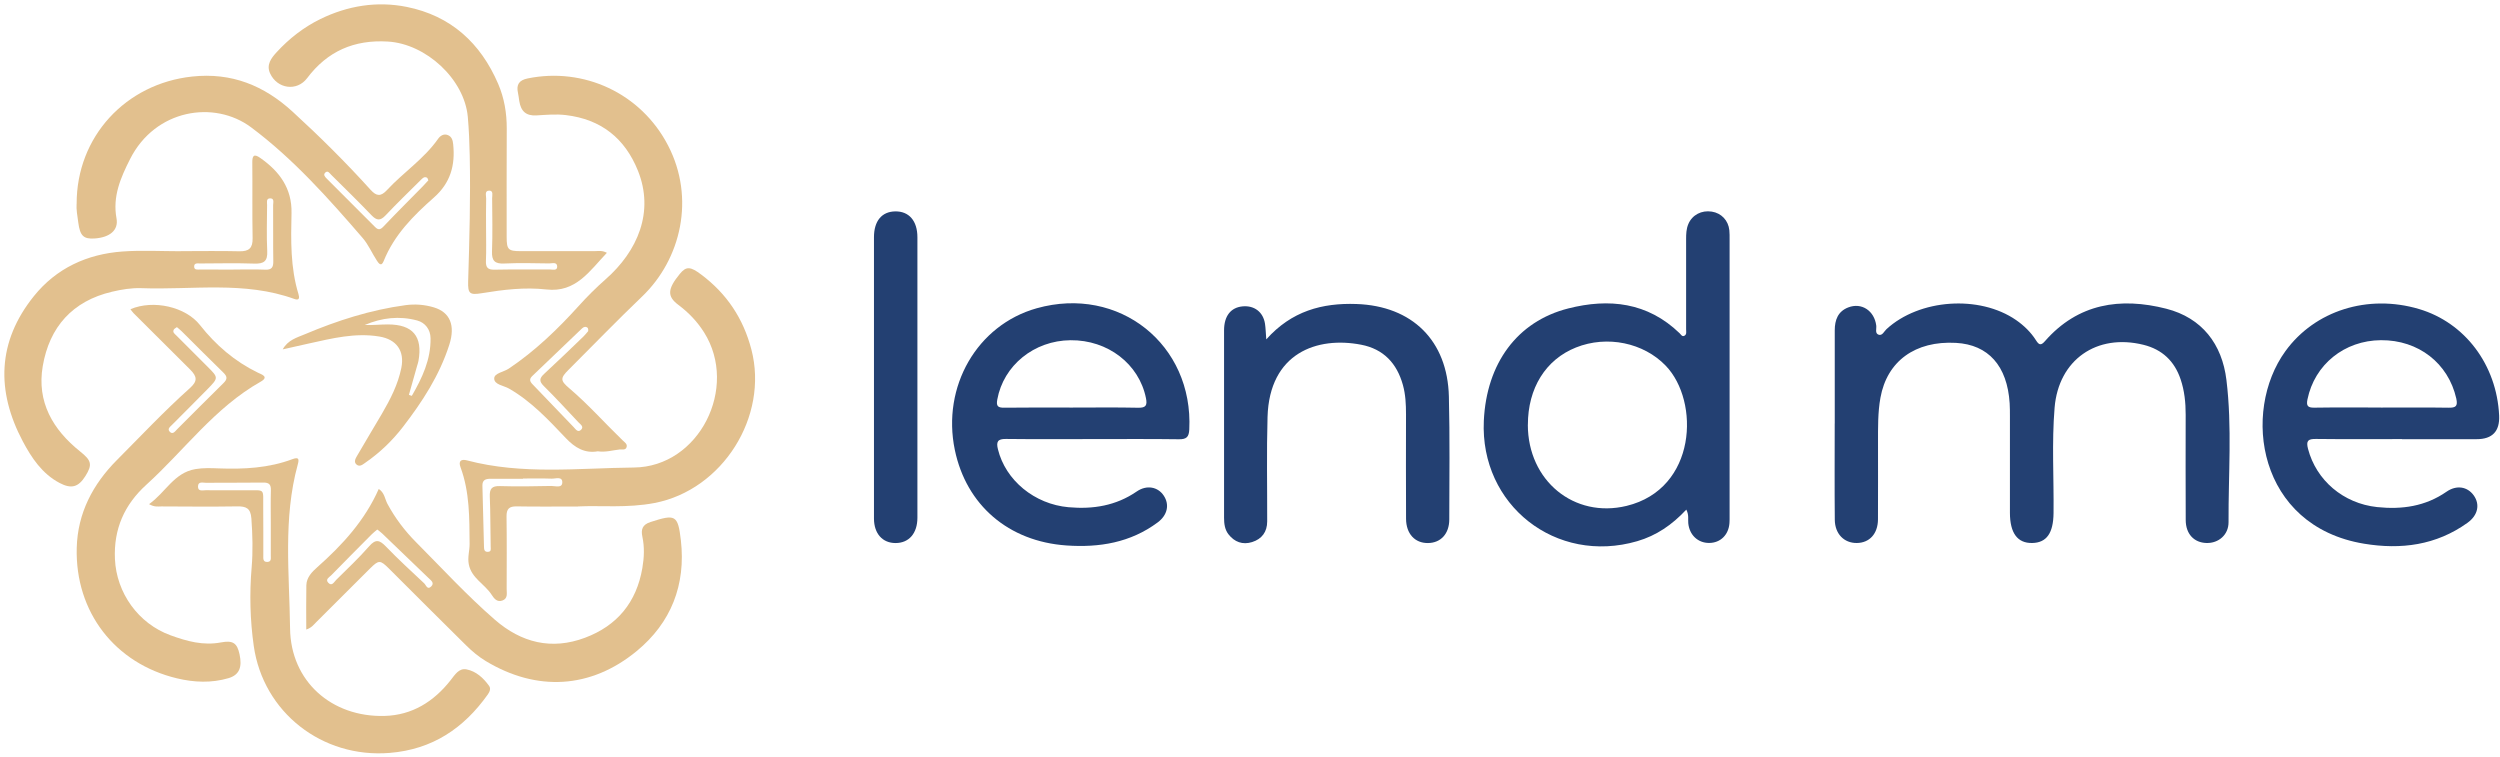 <svg width="568" height="172" viewBox="0 0 568 172" fill="none" xmlns="http://www.w3.org/2000/svg">
<path d="M17.414 46.32C17.374 31.04 28.584 19 43.664 17.39C52.654 16.43 59.994 19.44 66.474 25.37C72.644 31.02 78.584 36.91 84.194 43.12C85.544 44.61 86.514 44.71 87.934 43.17C91.654 39.16 96.344 36.1 99.544 31.53C100.014 30.86 100.834 30.3 101.774 30.7C102.654 31.07 102.874 31.87 102.964 32.79C103.454 37.54 102.354 41.56 98.584 44.88C93.934 48.98 89.544 53.38 87.164 59.33C86.604 60.73 85.984 59.76 85.604 59.18C84.504 57.5 83.704 55.58 82.404 54.08C74.604 45.04 66.594 36.05 57.054 28.93C48.664 22.67 35.264 24.82 29.554 36.14C27.414 40.38 25.544 44.62 26.474 49.64C26.964 52.32 24.914 53.94 21.534 54.18C18.984 54.36 18.194 53.58 17.794 50.63C17.584 49.09 17.304 47.57 17.404 46.3L17.414 46.32ZM97.324 40.98C97.204 40.73 97.164 40.45 97.014 40.37C96.394 40.04 96.004 40.5 95.624 40.87C92.934 43.54 90.204 46.18 87.604 48.93C86.404 50.21 85.584 50.13 84.404 48.9C81.404 45.77 78.304 42.74 75.224 39.69C74.884 39.35 74.484 38.66 73.904 39.21C73.374 39.71 73.854 40.2 74.244 40.59C77.904 44.26 81.574 47.92 85.234 51.59C85.944 52.3 86.414 52.21 87.124 51.47C90.054 48.38 93.064 45.38 96.044 42.35C96.474 41.91 96.874 41.45 97.324 40.97V40.98Z" fill="#E2C08E"/>
<path d="M69.584 143.04C69.584 139.46 69.534 136.21 69.603 132.97C69.644 131.2 70.883 129.93 72.064 128.89C77.784 123.82 82.874 118.28 86.053 111.09C87.383 111.96 87.444 113.39 88.034 114.49C89.773 117.72 91.984 120.63 94.543 123.2C100.443 129.13 106.103 135.31 112.433 140.8C118.443 146.02 125.313 147.75 132.903 144.9C140.223 142.16 144.613 136.85 145.943 129.06C146.353 126.66 146.453 124.31 145.943 121.92C145.613 120.33 145.903 119.21 147.803 118.6C153.423 116.79 154.023 116.94 154.693 122.74C155.853 132.87 152.473 141.49 144.663 147.92C134.193 156.54 121.933 157.16 110.363 150.19C108.723 149.2 107.213 147.93 105.853 146.58C99.993 140.82 94.213 134.99 88.383 129.19C86.364 127.19 86.064 127.19 84.053 129.18C79.984 133.22 75.944 137.29 71.874 141.33C71.293 141.91 70.803 142.63 69.564 143.04H69.584ZM85.704 120.31C85.213 120.73 84.793 121.06 84.424 121.43C81.364 124.51 78.303 127.59 75.263 130.7C74.834 131.14 73.864 131.6 74.553 132.37C75.403 133.32 75.903 132.22 76.383 131.75C78.913 129.24 81.534 126.79 83.874 124.11C85.374 122.39 86.273 122.71 87.683 124.17C90.474 127.07 93.454 129.79 96.394 132.55C96.803 132.94 97.103 134.11 97.963 133.25C98.793 132.43 97.894 131.85 97.374 131.34C93.864 127.94 90.344 124.57 86.814 121.19C86.493 120.88 86.114 120.63 85.704 120.3V120.31Z" fill="#E2C08E"/>
<path d="M135.854 102.53C132.874 103.07 130.634 101.73 128.564 99.55C124.624 95.4 120.714 91.19 115.654 88.29C114.444 87.59 112.274 87.41 112.284 85.98C112.284 84.78 114.444 84.52 115.594 83.75C121.554 79.75 126.674 74.83 131.464 69.53C133.384 67.4 135.404 65.38 137.564 63.48C144.914 57.03 148.694 48.12 144.934 38.77C141.984 31.45 136.604 27.11 128.574 26.15C126.304 25.88 124.124 26.09 121.894 26.22C119.524 26.36 118.344 25.29 117.974 22.93C117.874 22.32 117.824 21.7 117.684 21.1C117.264 19.22 117.934 18.22 119.884 17.82C132.604 15.22 145.624 21.14 151.794 33.07C157.974 45 154.774 58.87 145.864 67.39C140.204 72.8 134.764 78.44 129.224 83.97C127.284 85.9 127.264 86.45 129.314 88.19C133.634 91.86 137.394 96.11 141.454 100.04C141.884 100.46 142.564 100.85 142.374 101.55C142.164 102.35 141.354 102.06 140.784 102.12C139.174 102.3 137.594 102.79 135.844 102.54L135.854 102.53ZM133.634 75.23C133.704 74.68 133.564 74.42 133.234 74.31C132.704 74.14 132.354 74.5 132.024 74.82C128.334 78.35 124.654 81.9 120.954 85.41C120.194 86.13 120.354 86.65 121.014 87.33C124.134 90.55 127.214 93.82 130.334 97.04C130.774 97.49 131.294 98.38 132.024 97.64C132.734 96.92 131.844 96.4 131.414 95.94C128.824 93.18 126.264 90.39 123.574 87.73C122.454 86.63 122.534 85.95 123.634 84.94C126.654 82.16 129.594 79.3 132.554 76.46C132.994 76.04 133.354 75.55 133.644 75.22L133.634 75.23Z" fill="#E2C08E"/>
<path d="M29.643 70.25C34.863 68.03 42.173 69.71 45.423 73.84C49.023 78.41 53.313 82.1 58.573 84.66C59.393 85.06 61.223 85.59 59.223 86.72C48.813 92.59 41.893 102.29 33.273 110.11C28.253 114.66 25.813 120.19 26.113 127C26.453 134.73 31.443 141.68 38.723 144.33C42.453 145.69 46.163 146.73 50.243 145.95C53.023 145.42 53.893 146.2 54.423 148.65C55.063 151.59 54.373 153.35 51.913 154.08C48.053 155.22 44.073 155.05 40.213 154.12C26.083 150.74 17.063 139.04 17.433 124.49C17.633 116.59 21.083 110.03 26.573 104.51C32.033 99.02 37.343 93.37 43.123 88.2C44.873 86.63 44.863 85.62 43.193 83.95C38.913 79.68 34.623 75.42 30.343 71.15C30.083 70.89 29.883 70.57 29.633 70.25H29.643ZM40.213 74.31C39.933 74.53 39.613 74.66 39.483 74.89C39.143 75.54 39.733 75.87 40.083 76.24C42.433 78.61 44.793 80.95 47.153 83.31C49.653 85.81 49.673 85.83 47.143 88.42C44.493 91.14 41.783 93.8 39.113 96.5C38.703 96.92 37.973 97.4 38.523 98.04C39.233 98.86 39.773 98 40.213 97.56C43.733 94.07 47.203 90.52 50.753 87.06C51.723 86.12 51.653 85.53 50.723 84.63C47.553 81.56 44.453 78.41 41.313 75.3C40.993 74.98 40.633 74.7 40.203 74.33L40.213 74.31Z" fill="#E2C08E"/>
<path d="M131.354 115.08C125.924 115.08 121.654 115.13 117.394 115.05C115.684 115.02 115.064 115.62 115.084 117.34C115.164 122.84 115.124 128.35 115.114 133.85C115.114 134.81 115.424 135.97 114.144 136.44C112.884 136.9 112.194 135.89 111.694 135.12C110.124 132.68 107.104 131.37 106.504 128.18C106.204 126.59 106.704 125.1 106.694 123.57C106.644 117.7 106.724 111.81 104.634 106.17C104.084 104.69 104.804 104.26 106.104 104.6C118.624 107.91 131.384 106.35 144.024 106.22C158.834 106.08 167.894 88.07 159.954 75.5C158.394 73.04 156.454 71.01 154.124 69.27C151.534 67.33 151.644 65.66 154.454 62.23C155.924 60.43 156.894 60.55 159.344 62.4C165.134 66.75 168.874 72.35 170.714 79.4C174.684 94.63 164.184 111.3 148.714 114.28C142.544 115.47 136.364 114.81 131.354 115.06V115.08ZM118.824 108.7V108.78C116.344 108.78 113.864 108.79 111.384 108.78C110.294 108.78 109.574 109.09 109.604 110.35C109.734 114.99 109.844 119.64 109.964 124.28C109.974 124.86 110.064 125.4 110.824 125.38C111.634 125.35 111.504 124.83 111.484 124.24C111.394 120.44 111.444 116.65 111.284 112.85C111.214 111.06 111.704 110.38 113.604 110.44C117.474 110.56 121.354 110.49 125.234 110.41C126.134 110.39 127.704 110.98 127.754 109.63C127.804 108.16 126.224 108.78 125.334 108.75C123.164 108.67 120.994 108.72 118.824 108.72V108.7Z" fill="#E2C08E"/>
<path d="M41.103 57.06C45.523 57.06 49.943 56.98 54.363 57.09C56.553 57.14 57.433 56.39 57.393 54.13C57.283 48.4 57.383 42.66 57.323 36.92C57.303 35.33 57.713 34.89 59.113 35.87C63.483 38.92 66.353 42.78 66.233 48.4C66.093 54.59 65.963 60.79 67.813 66.82C68.063 67.63 68.043 68.35 66.893 67.93C55.533 63.81 43.723 65.9 32.103 65.47C29.893 65.39 27.613 65.77 25.453 66.28C16.473 68.39 11.233 74.28 9.713 83.18C8.323 91.31 12.003 97.62 18.213 102.58C20.773 104.62 21.053 105.54 19.393 108.18C17.803 110.7 16.203 111.14 13.523 109.72C9.563 107.63 7.173 104.02 5.183 100.28C-0.897 88.83 -0.617 77.62 7.693 67.29C12.793 60.94 19.783 57.72 27.843 57.14C32.243 56.82 36.673 57.08 41.093 57.08V57.06H41.103ZM53.063 61.24C55.463 61.24 57.863 61.17 60.253 61.27C61.703 61.33 62.113 60.76 62.093 59.38C62.023 55.13 62.093 50.87 62.053 46.62C62.053 46.03 62.413 44.99 61.283 45.07C60.443 45.13 60.683 46.03 60.683 46.6C60.663 50.08 60.543 53.57 60.713 57.04C60.833 59.35 59.953 59.96 57.773 59.89C53.673 59.75 49.573 59.84 45.473 59.86C44.913 59.86 44.063 59.67 44.113 60.63C44.153 61.38 44.903 61.24 45.403 61.24C47.953 61.26 50.513 61.24 53.063 61.25V61.24Z" fill="#E2C08E"/>
<path d="M33.864 114.54C37.624 111.89 39.514 107.41 44.394 106.58C46.184 106.28 47.944 106.35 49.714 106.42C55.404 106.63 61.024 106.35 66.414 104.33C67.934 103.76 67.984 104.33 67.644 105.57C64.284 117.83 65.754 130.38 65.904 142.78C66.044 154.8 75.354 162.98 87.364 162.66C93.664 162.49 98.554 159.4 102.374 154.55C103.354 153.31 104.264 151.75 105.984 152.08C108.164 152.5 109.824 154.03 111.114 155.82C111.554 156.43 111.284 157.14 110.844 157.76C105.374 165.48 98.234 170.27 88.544 171.06C73.194 172.31 59.804 161.84 57.654 146.76C56.824 140.94 56.664 134.91 57.174 128.93C57.484 125.24 57.384 121.52 57.114 117.8C56.944 115.44 55.904 115.02 53.874 115.05C48.144 115.14 42.404 115.09 36.664 115.06C35.914 115.06 35.124 115.26 33.844 114.53L33.864 114.54ZM61.524 118.81C61.524 116.33 61.474 113.85 61.544 111.38C61.584 110.07 61.114 109.62 59.804 109.64C55.464 109.7 51.134 109.65 46.794 109.69C46.104 109.69 45.014 109.31 44.984 110.51C44.954 111.73 46.054 111.38 46.734 111.38C49.754 111.41 52.774 111.36 55.794 111.39C60.434 111.44 59.744 110.76 59.804 115.5C59.854 119.06 59.804 122.62 59.824 126.19C59.824 126.86 59.694 127.73 60.774 127.67C61.694 127.62 61.524 126.83 61.524 126.25C61.544 123.77 61.524 121.29 61.524 118.82V118.81Z" fill="#E2C08E"/>
<path d="M137.884 57.44C133.964 61.56 130.834 66.53 124.164 65.77C119.204 65.21 114.304 65.82 109.424 66.62C106.714 67.06 106.284 66.73 106.364 63.92C106.654 54.4 106.924 44.88 106.724 35.35C106.664 32.41 106.544 29.47 106.284 26.55C105.504 17.97 96.784 9.95 88.114 9.44C80.464 8.99 74.404 11.61 69.774 17.76C67.464 20.83 62.984 20.21 61.364 16.67C60.474 14.74 61.594 13.23 62.834 11.88C65.684 8.77 68.974 6.2 72.764 4.34C78.994 1.29 85.654 0.21 92.414 1.57C102.404 3.58 109.184 9.75 113.184 19.05C114.574 22.29 115.144 25.69 115.134 29.23C115.094 37.43 115.114 45.63 115.114 53.83C115.114 56.71 115.464 57.06 118.304 57.06C123.964 57.06 129.624 57.04 135.274 57.05C136.024 57.05 136.814 56.86 137.884 57.44ZM110.434 52.08C110.434 54.48 110.504 56.88 110.404 59.27C110.344 60.77 110.824 61.31 112.364 61.27C116.534 61.18 120.714 61.26 124.894 61.22C125.514 61.22 126.584 61.57 126.594 60.6C126.594 59.43 125.444 59.86 124.774 59.85C121.374 59.8 117.964 59.71 114.564 59.87C112.414 59.97 111.704 59.26 111.784 57.1C111.934 53.08 111.844 49.06 111.814 45.04C111.814 44.41 112.134 43.34 111.204 43.31C110.024 43.28 110.474 44.44 110.454 45.11C110.394 47.43 110.434 49.75 110.434 52.07V52.08Z" fill="#E2C08E"/>
<path d="M64.234 79.38C65.404 77.23 67.494 76.69 69.294 75.93C76.634 72.83 84.204 70.4 92.154 69.33C94.334 69.04 96.494 69.21 98.584 69.84C102.244 70.95 103.494 73.92 102.084 78.32C99.864 85.27 95.954 91.28 91.544 97C89.114 100.15 86.284 102.86 83.014 105.12C82.384 105.56 81.684 106.18 80.954 105.5C80.334 104.92 80.794 104.14 81.124 103.57C82.974 100.36 84.904 97.2 86.774 94C88.684 90.72 90.424 87.36 91.184 83.58C91.964 79.7 90.074 77.1 86.184 76.46C80.694 75.55 75.454 76.88 70.184 78.04C68.194 78.48 66.214 78.93 64.224 79.38H64.234ZM92.894 89.71C93.114 89.79 93.344 89.86 93.564 89.94C95.904 85.9 97.894 81.71 97.824 76.84C97.794 74.85 96.584 73.3 94.804 72.82C90.744 71.72 86.724 72.18 82.864 73.84C84.634 73.91 86.384 73.71 88.144 73.71C93.804 73.71 96.074 76.44 95.074 82.01C95.004 82.39 94.874 82.76 94.764 83.13C94.144 85.33 93.524 87.52 92.904 89.72L92.894 89.71Z" fill="#E2C08E"/>
<path d="M416.855 96.23C416.855 89.17 416.865 82.12 416.855 75.06C416.855 72.68 417.585 70.74 419.935 69.84C422.985 68.67 425.865 70.62 426.285 73.98C426.375 74.7 425.935 75.76 426.835 76.05C427.665 76.32 428.065 75.29 428.605 74.79C436.045 67.93 449.705 66.95 458.055 72.719C459.855 73.969 461.415 75.48 462.585 77.329C463.225 78.329 463.665 78.61 464.605 77.52C472.125 68.92 481.775 67.49 492.175 70.14C500.305 72.22 504.855 78.18 505.845 86.329C507.155 97.05 506.275 107.86 506.325 118.63C506.345 121.52 504.035 123.44 501.335 123.37C498.485 123.3 496.605 121.32 496.595 118.16C496.555 110.17 496.575 102.19 496.585 94.2C496.585 91.47 496.315 88.78 495.435 86.18C494.045 82.05 491.255 79.4 486.995 78.34C476.385 75.71 467.705 81.74 466.805 92.62C466.145 100.58 466.655 108.58 466.565 116.57C466.515 121.13 464.995 123.31 461.715 123.37C458.365 123.43 456.665 121.12 456.655 116.51C456.655 109.22 456.655 101.93 456.655 94.64C456.655 93.63 456.655 92.62 456.595 91.62C456.055 83.13 451.755 78.3 444.385 77.9C435.135 77.39 428.735 82.059 427.235 90.359C426.625 93.749 426.695 97.15 426.685 100.56C426.685 106.38 426.705 112.19 426.675 118.01C426.655 121.28 424.745 123.35 421.845 123.37C418.975 123.39 416.895 121.3 416.865 118.09C416.795 110.8 416.845 103.51 416.845 96.219L416.855 96.23Z" fill="#234072"/>
<path d="M383.125 115.789C379.895 119.249 376.335 121.689 371.975 122.959C353.525 128.329 336.235 114.769 337.125 95.6C337.735 82.57 344.695 73.029 356.305 70.079C365.565 67.73 374.325 68.669 381.615 75.719C381.925 76.019 382.195 76.59 382.725 76.269C383.275 75.95 383.075 75.299 383.085 74.79C383.095 67.969 383.105 61.15 383.085 54.319C383.085 53.15 383.125 51.98 383.595 50.889C384.475 48.819 386.605 47.709 388.925 48.08C391.095 48.419 392.675 50.08 392.905 52.309C392.975 52.999 392.965 53.7 392.965 54.4C392.965 75.329 392.965 96.26 392.965 117.189C392.965 117.729 392.975 118.279 392.935 118.819C392.755 121.519 390.885 123.349 388.315 123.359C385.765 123.369 383.835 121.549 383.575 118.879C383.485 117.969 383.765 117.019 383.125 115.769V115.789ZM347.125 96.519C347.135 109.229 357.645 117.819 369.555 114.939C385.535 111.069 386.235 91.18 378.455 83.09C373.435 77.87 365.145 76.12 358.055 78.95C351.165 81.7 347.125 88.21 347.135 96.519H347.125Z" fill="#234072"/>
<path d="M545.725 99.76C539.215 99.76 532.695 99.81 526.185 99.73C524.375 99.71 523.905 100.14 524.385 101.99C526.245 109.1 532.375 114.39 540.095 115.21C545.715 115.8 551.045 115.05 555.845 111.72C558.135 110.13 560.585 110.56 562.015 112.53C563.495 114.58 563.025 117.05 560.615 118.78C553.505 123.88 545.515 124.92 537.115 123.53C512.975 119.54 509.215 93.6 519.255 79.77C525.925 70.58 537.965 66.76 549.605 70.21C560.045 73.31 567.255 82.89 567.805 94.4C567.972 97.986 566.272 99.78 562.705 99.78C557.045 99.78 551.385 99.78 545.725 99.78V99.76ZM540.945 92.6C546.065 92.6 551.185 92.55 556.305 92.63C557.955 92.66 558.455 92.29 558.065 90.53C556.255 82.54 549.485 77.23 540.955 77.29C532.625 77.35 525.875 82.83 524.255 90.74C523.955 92.21 524.325 92.65 525.835 92.62C530.875 92.54 535.915 92.59 540.955 92.59L540.945 92.6Z" fill="#234072"/>
<path d="M248.315 99.76C241.725 99.76 235.135 99.809 228.545 99.73C226.625 99.7 226.315 100.41 226.735 102.09C228.455 109.12 235.035 114.55 242.765 115.24C248.325 115.74 253.555 114.909 258.275 111.659C260.545 110.099 263.085 110.61 264.405 112.61C265.755 114.64 265.265 117.03 263.015 118.7C256.835 123.29 249.765 124.449 242.295 123.929C229.135 123.009 219.545 114.769 216.935 102.219C213.945 87.799 222.015 73.84 235.535 70.04C254.235 64.79 271.165 78.269 270.205 97.579C270.125 99.279 269.565 99.829 267.845 99.799C261.335 99.71 254.815 99.76 248.305 99.76H248.315ZM243.505 92.6C248.535 92.6 253.575 92.529 258.605 92.639C260.395 92.68 260.675 92.04 260.365 90.469C258.805 82.7 251.705 77.219 243.225 77.299C234.935 77.37 227.995 83.029 226.585 90.76C226.305 92.269 226.705 92.65 228.175 92.629C233.285 92.559 238.395 92.6 243.515 92.6H243.505Z" fill="#234072"/>
<path d="M287.696 77.109C293.446 70.659 300.406 68.799 308.186 69.07C320.856 69.51 328.876 77.379 329.186 90.09C329.416 99.389 329.296 108.7 329.276 118.01C329.276 121.29 327.326 123.36 324.426 123.38C321.466 123.41 319.466 121.27 319.456 117.86C319.416 109.95 319.436 102.04 319.446 94.129C319.446 91.87 319.346 89.639 318.736 87.45C317.366 82.54 314.336 79.299 309.256 78.32C299.296 76.389 288.406 80.15 287.986 94.73C287.756 102.63 287.926 110.55 287.906 118.46C287.906 120.84 286.706 122.46 284.476 123.16C282.336 123.83 280.486 123.16 279.106 121.39C278.266 120.3 278.106 118.98 278.106 117.64C278.106 114.69 278.106 111.75 278.106 108.8C278.106 97.549 278.096 86.309 278.106 75.059C278.106 71.79 279.636 69.87 282.296 69.609C284.966 69.35 286.996 70.889 287.406 73.549C287.556 74.529 287.576 75.54 287.696 77.109Z" fill="#234072"/>
<path d="M198.566 85.749C198.566 75.129 198.566 64.519 198.566 53.9C198.566 50.219 200.326 48.09 203.366 48.029C206.506 47.969 208.436 50.15 208.436 53.91C208.446 75.139 208.456 96.379 208.436 117.61C208.436 121.2 206.506 123.38 203.466 123.38C200.506 123.38 198.576 121.24 198.566 117.83C198.546 107.14 198.566 96.439 198.566 85.749Z" fill="#234072"/>
</svg>
